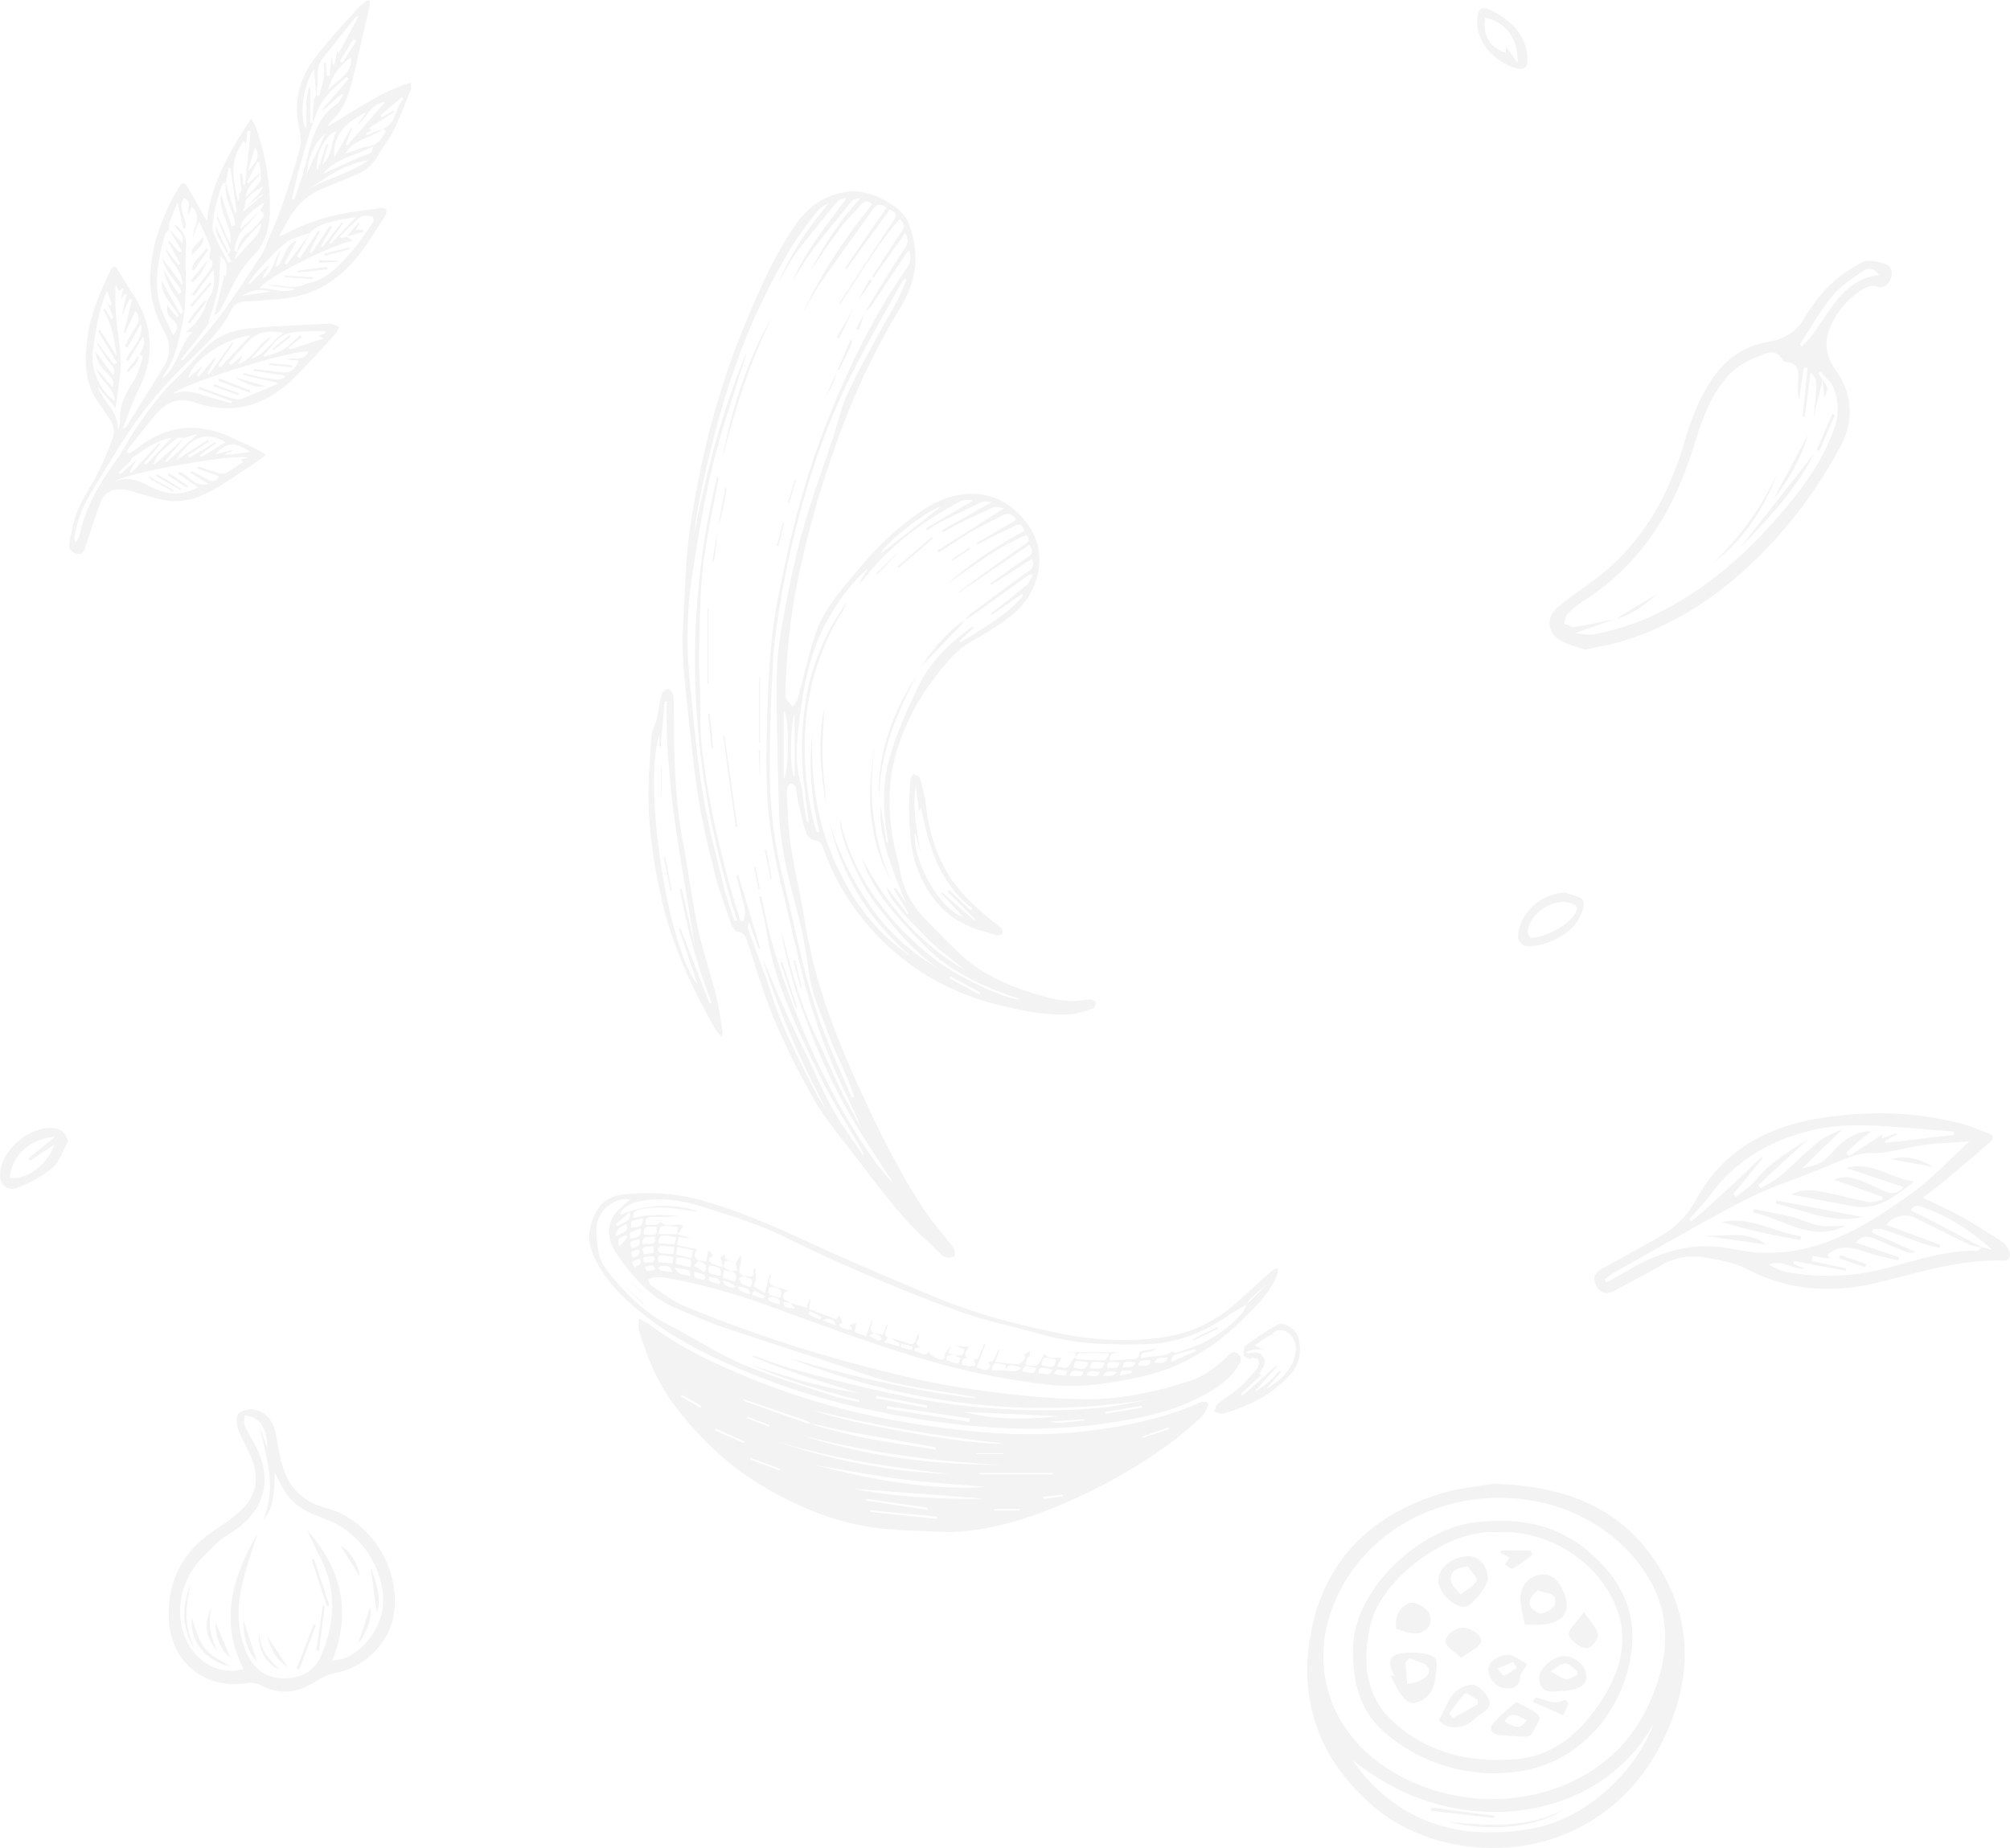 <svg id="Calque_1" data-name="Calque 1" xmlns="http://www.w3.org/2000/svg" viewBox="0 0 973.91 895.63"><defs><style>.cls-1{opacity:0.05;}</style></defs><g class="cls-1"><path d="M948.61,643.27c6.42,3.11,12.32,5.65,17.9,8.76,7,3.88,13.73,8.1,20.39,12.46a10.32,10.32,0,0,1,3.73,4.94c.85,2.39-.38,4.47-3.19,4.37-21-.71-40.6,5.77-60.6,10.61-21.79,5.28-43.05,4.15-63.5-6.56-6-3.15-13.23-4.35-20.05-5.53a31.2,31.2,0,0,0-21.65,3.83c-7.3,4.29-14.88,8.1-22.31,12.17-4,2.15-7,1.39-9-2.51-1.86-3.68-.55-6.26,3-8.17,8.32-4.52,16.53-9.26,24.86-13.75,8.54-4.6,15.71-10.59,20.36-19.24,14.52-27,39-37.67,67.82-41,20.81-2.39,41.5-1.55,61.83,4,3.67,1,7.18,2.57,10.78,3.83,4.25,1.5,4.68,2.72,1.43,5.58-6.74,5.94-13.62,11.72-20.52,17.47C956.33,637.46,952.63,640.16,948.61,643.27Zm28.85,24.14c-2.25-.51-4.68-.63-6.71-1.6-8.83-4.21-17.49-8.76-26.31-13-4.63-2.22-10.66-.2-13.46,3.65l26.17,9.72-.45,1.36c-2.38-.58-4.82-1-7.13-1.76-6.6-2.25-13.11-4.75-19.73-6.92-1.68-.56-3.65-.26-5.48-.35l-.21,1.69,21,9.4a6.9,6.9,0,0,1-4.34,0q-7.64-3-15.14-6.3c-3.51-1.53-6.68-1.79-9.5,1.74l20.93,7.1c-.13.52-.27,1-.4,1.56-4.66-1.17-9.41-2.07-14-3.56-6.94-2.26-13.76-5-20.31.88.36.55.85,1.29,1.19,1.79l-8.29-1.29c-.15.81-.29,1.62-.44,2.43l16.71,3.65c-.09.35-.17.7-.26,1.06L886.28,674l-.24,1.27,5.26,2.37c-6,.48-10.92-4.76-17.17-1.94,2.88,1.6,5.82,3.18,9,3.7a110.39,110.39,0,0,0,43.93-1c15.78-3.69,31.13-9.77,47.74-9.36.83,0,1.69-1.19,2.53-1.82l4.85,1.25c-10.7-9.52-21.36-16.31-33.6-20.61-2.78-1-4.7-.94-5.67,1.62,3.74,1.83,7.29,3.47,10.75,5.28C961.58,659,969.51,663.21,977.46,667.41ZM971.23,616c-7.58.56-14.87.76-22.06,1.7-8.2,1.08-16.33,4-24.45,3.86-6.6-.1-11.87,2.14-17.49,4.36-2.61,1-5.16,2.23-7.77,3.29-12.28,5-25.05,9-36.76,15.1C840.92,655.56,819.76,668,798.36,680a39.82,39.82,0,0,0-3.92,2.84l1,1.46c3.82-2.13,7.66-4.22,11.45-6.42,14.3-8.28,29.39-13,46.13-10.34,4.1.64,8.16,1.56,12.28,2,30.66,3.27,54.87-11.77,78.09-28.51C953.22,634,961.54,624.81,971.23,616Zm-61.32-6.14-19.86,19.29c9.12-2.08,10.06-2.63,15-8.2,5.84-6.58,12.75-10.29,18.53-9.76-2.23,1.75-4.36,3.29-6.35,5s-3.81,3.58-5.71,5.38l1.32,1.6c5.53-3.59,11.06-7.18,16.48-10.68-.16.44-.36,1-.76,2.16l7.31-2.64.19.6-5.76,3.18.37.87,33-3.78c0-.55-.06-1.1-.1-1.64-7.75-.63-15.5-1.29-23.25-1.87-15-1.11-29.94-2.4-45,1.14-20.19,4.75-37,14.33-49.44,31.15-3.15,4.26-6.93,8.06-10.42,12.08l1,1c3-2.53,6-5,8.87-7.59,4.5-4.07,8.94-8.21,13.37-12.36,3.94-3.69,7.84-7.44,11.76-11.17l.52.62L856.84,641.5l1.35,1.4c3.19-2.67,6.92-4.9,9.46-8.09,7-8.76,16.49-14,25.48-20l-24.22,22.39,1.24,1.53c3.18-2,6.65-3.64,9.48-6,6.29-5.37,12-11.39,18.46-16.59C901.29,613.5,905.48,612.11,909.91,609.82Z" transform="translate(-16.98 -62.83)"/><path d="M939.4,638.13l-27.91-9.24c13-3.61,22.14,5.54,33.15,6.54-9,6.5-17.35,14.42-29.88,12l-30-5.68c6.47-3.26,12.29-2,18-.77,6.48,1.35,12.86,3.2,19.36,4.38,2.17.4,4.59-.63,6.89-1,0-.49.07-1,.11-1.47l-23.43-8.3c4.08-1.8,7.61-1.73,13.73.73,3.7,1.49,7.25,3.31,10.91,4.9S937,641,939.4,638.13Z" transform="translate(-16.98 -62.83)"/><path d="M911.07,656.9c-16.57,8.31-29.88-3.49-44.68-6.41.11-.56.21-1.13.32-1.7,6.27,1.26,12.6,2.32,18.81,3.86,4.32,1.07,8.38,3.34,12.73,4.09C902.41,657.46,906.79,656.9,911.07,656.9Z" transform="translate(-16.98 -62.83)"/><path d="M919.49,652.67c-15.61,3.42-28.54-3.54-42.08-6.45l.28-1.63Z" transform="translate(-16.98 -62.83)"/><path d="M851.29,655.14c12.79-3.18,25.12,4.67,38.39,6.9-.11.6-.23,1.21-.34,1.81-7.19-1.42-14.41-2.67-21.56-4.29C861.84,658.21,856,656.42,851.29,655.14Z" transform="translate(-16.98 -62.83)"/><path d="M872.82,666l-32-4.54C851.51,662.84,863,658.42,872.82,666Z" transform="translate(-16.98 -62.83)"/><path d="M954,628.41l-20.84-3.79C940.49,622.59,946.8,624.32,954,628.41Z" transform="translate(-16.98 -62.83)"/><path d="M920.7,677,908,672.6c.17-.5.34-1,.5-1.51l12.7,4.31C921.05,675.91,920.88,676.43,920.7,677Z" transform="translate(-16.98 -62.83)"/><path d="M740.71,781.91c34.82,1,61.21,11.71,78.55,37.85,18.38,27.71,17.81,57.68,3.34,86.86-30.72,61.93-103.37,62.59-139.49,32.2-27.37-23-38-53.36-30.28-88.05,7.55-34,30.71-55,63.9-64.54C725.72,783.64,735.24,782.86,740.71,781.91Zm-2.62,152.87c34.48.31,63.47-16.35,76.78-43.89,10.79-22.34,13.52-45.68-1.69-67.38-34.71-49.5-115.08-45.36-145.26,7.16-18.7,32.54-9.9,69.1,21.57,89.45C705.34,930.37,723,934.28,738.09,934.78ZM672,915.42c21,30.55,51.92,39.83,87,33.68,27.47-4.8,51.23-28.84,59.25-51.09C791.84,946.78,720.66,956.06,672,915.42Z" transform="translate(-16.98 -62.83)"/><path d="M672.64,863.94c-1.45-29.27,31.17-59.74,58.53-63.25,24.94-3.21,45.86,2.24,63,21.31,12.12,13.49,16.12,28.62,12.48,46.2C801,895.73,780,917.64,752.77,921.34a81,81,0,0,1-64.54-18.59C676.6,893,672.46,879.05,672.64,863.94ZM742,805.46c-23.29-1.88-55.37,22.4-60.72,43.89-4.38,17.58-3,34.87,10,47.16,16.6,15.79,38.45,21,61.25,18.76,18-1.73,30.57-13.48,39.89-27.5,8.19-12.32,13.47-26.86,9-42.08C794.18,821.08,767.76,803.69,742,805.46Z" transform="translate(-16.98 -62.83)"/><path d="M775.07,939.62c-13,8.82-35.93,11.24-56.37,6.16C737.87,947.42,757.07,949.28,775.07,939.62Z" transform="translate(-16.98 -62.83)"/><path d="M740.86,943.91l-30.51-3.51.18-1.58,30.68,4.06Z" transform="translate(-16.98 -62.83)"/><path d="M692.72,875.09c-5.47-9.8.47-11.26,7.06-11.31,4.24,0,9.54.05,12.36,2.45,1.88,1.59.61,7.4,0,11.21a13.42,13.42,0,0,1-3.29,7.19c-1.9,1.89-4.93,3.56-7.49,3.59-1.91,0-4.28-2.41-5.67-4.31-2-2.77-3.35-6-5-9.1Zm7.24-8.61-2,2,.79,10.47c7.33-.84,12.16-4.6,10.26-7.92C707.62,868.56,703.09,867.92,700,866.48Z" transform="translate(-16.98 -62.83)"/><path d="M755.84,850.23c-.82-4.57-2.31-8.89-2.17-13.16.18-5.53,3.5-9.91,9.11-11s9,2.13,11.36,7.21c4.58,9.77,1.2,15.94-9.82,16.91C761.89,850.41,759.42,850.23,755.84,850.23Zm6.51-16.75c-5.68,4.12-5.61,8.51.27,11.15,1.72.77,7.08-2,7.62-4C772.12,833.6,764.92,835.53,762.35,833.48Z" transform="translate(-16.98 -62.83)"/><path d="M728.82,817c4.75,0,8.87,4.66,9.09,10.32.17,4.3-7.85,14.22-11.53,14.27-5.39.09-12.6-7.38-12.49-12.92C714,822.42,720.89,817.05,728.82,817Zm-.61,4.9c-5.55,1-8.94,2.48-8.22,7,.39,2.42,3,4.47,4.69,6.69,2.72-2.15,6.17-3.88,7.79-6.67C733.12,827.76,729.75,824.31,728.21,821.91Z" transform="translate(-16.98 -62.83)"/><path d="M714.21,896.62c2.28-4.35,4-9.16,7-12.84a13.39,13.39,0,0,1,9.12-4.54c2.42,0,5.53,3,7.14,5.44,4.17,6.33-2.76,8-5.65,10.86C726.14,901.17,718.43,901.3,714.21,896.62Zm4.95-3.34,2,2.14L733,888.7l-.06-2.17c-2.08-1.07-5.47-3.51-6-3C723.93,886.38,721.66,890,719.16,893.28Z" transform="translate(-16.98 -62.83)"/><path d="M771.33,882.48c-4.44.71-8.22-.52-8.57-6.24-.28-4.56,6.63-10.66,11.8-10.78,5.65-.14,11.24,4.93,11.13,10.08C785.58,880,781.09,882.27,771.33,882.48Zm9.77-7.72.3-1.9c-2-1.38-4.08-3.94-6-3.85-2.4.1-4.71,2.41-7.06,3.77,2.38,1.31,4.64,3.16,7.18,3.74C777.14,876.89,779.21,875.41,781.1,874.76Z" transform="translate(-16.98 -62.83)"/><path d="M751.66,887.65c4.73,2.74,9,4.06,11.1,6.94,1,1.32-2.06,5.8-3.64,8.65-.44.81-2.16,1.31-3.28,1.28-4-.1-8.07-.51-12.11-.76-3.5-.22-5.56-2.74-3.67-5.22C743.12,894.51,747.47,891.46,751.66,887.65ZM746,896.93c5.25,3.87,8.24,3.73,10.75-.45C753.2,895.36,749.76,891.09,746,896.93Z" transform="translate(-16.98 -62.83)"/><path d="M693.52,852.21c-.84-6.17,1.55-10.91,6.75-12.57,2.3-.74,6.54,1.85,8.63,4.1,1.37,1.47,1.61,6.06.35,7.52C704.62,856.63,699,854,693.52,852.21Z" transform="translate(-16.98 -62.83)"/><path d="M725,866.22c-3.26-2.91-6.48-4.5-7.43-7-1.2-3.12,4-7.48,8-7.55,4.48-.09,10.42,4.49,8.84,7.26S728.82,863.45,725,866.22Z" transform="translate(-16.98 -62.83)"/><path d="M756.89,869.41c-1.3,2.24-3,3.93-3.22,5.77-.58,5.86-4.41,6.57-8.74,5.57-4.5-1-7.8-6.93-6.54-10.44,1.41-3.9,8-6.67,12-4.84A64.48,64.48,0,0,1,756.89,869.41Zm-5,1.75-1.7-2.91-7.66,3.26c1.12,1.17,2.63,3.52,3.3,3.3C748,874.09,749.84,872.45,751.84,871.16Z" transform="translate(-16.98 -62.83)"/><path d="M784.47,844.09c3.16,4.7,6.1,7.46,6.78,10.7.4,1.9-2.34,5.78-4.49,6.59-3.33,1.24-10.62-4.65-9.59-7.29C778.35,851,781.07,848.58,784.47,844.09Z" transform="translate(-16.98 -62.83)"/><path d="M748.48,817.57,744,815.41l.51-1.16h13.91l1.09,2a110.72,110.72,0,0,1-9.46,6.75c-.7.4-2.58-1.22-3.91-1.91C746.94,819.91,747.72,818.72,748.48,817.57Z" transform="translate(-16.98 -62.83)"/><path d="M774.38,894.05l-14.88-6.54c1-1.15,1.5-2.06,1.78-2,4.59,1,9,4,14,1,.1-.06,1.73,1.59,1.57,2.08A47.19,47.19,0,0,1,774.38,894.05Z" transform="translate(-16.98 -62.83)"/><path d="M347.61,372.52c1.2-18.11,1.17-37.13,4-55.74,5.26-35,14.35-69,28.38-101.75,6.42-15,13-29.66,22.31-43.11,6.54-9.45,15-15,26.36-16.34,9.32-1.14,25,6.86,28.3,14.83,5.9,14.43,4.39,28.27-3.7,41.45a348,348,0,0,0-30.53,64.53,476.62,476.62,0,0,0-20.19,72.66,315.48,315.48,0,0,0-5,50.39,3.41,3.41,0,0,0,.26,1.94c1,1.42,2.24,2.71,3.38,4.05.81-1.39,1.95-2.69,2.37-4.19,2.92-10.5,5.15-21.23,8.65-31.53,4.17-12.25,13-21.66,21.13-31.43a144.56,144.56,0,0,1,30.63-28.13c6.71-4.49,14-7.61,22.49-8,10.52-.46,18.93,4,25.55,11.15,8.54,9.23,10.87,20.39,6.35,32.59-3.21,8.62-9.59,14.44-16.89,19.41-4.27,2.92-8.77,5.52-13.29,8.05-7.83,4.4-13.17,11.18-18.5,18.17a108.29,108.29,0,0,0-19.42,39.93c-3.14,12.71-2.78,25.87-.44,38.82.89,4.88,2.42,9.65,3.26,14.54a44.12,44.12,0,0,0,12.24,23.41c5.51,5.74,11.06,11.44,16.84,16.9,9.92,9.37,22,14.9,34.89,18.9,7.21,2.23,14.38,4.43,22.05,3.81,2.09-.17,4.18-.59,6.26-.57.9,0,2.49.79,2.55,1.34.1,1-.53,2.67-1.25,2.92-3.39,1.18-6.88,2.5-10.42,2.79-10.23.85-20.25-1-30.19-3.19-19.14-4.14-36.73-11.7-52.1-24a118.9,118.9,0,0,1-38.2-53.47c-.7-1.95-1.55-3.34-4.1-3.56a5.38,5.38,0,0,1-3.84-3c-1.65-5-2.85-10.14-4-15.27-.58-2.46-.65-5.05-1.28-7.49a3.56,3.56,0,0,0-2.25-1.87c-.35-.11-1.38,1.13-1.67,1.91a8.26,8.26,0,0,0-.37,3.25c.54,8.26.61,16.61,1.85,24.77,1.93,12.64,5,25.11,7,37.73,5.11,31.52,17.05,60.6,30.55,89.26,7.74,16.42,16,32.5,25.75,47.77,3.79,5.93,8.49,11.27,12.79,16.87a22.57,22.57,0,0,1,2.95,4c.49,1.1.69,3.33.14,3.68a5.51,5.51,0,0,1-4.14.39,9.52,9.52,0,0,1-3.4-2.57c-6-5.87-12.36-11.42-17.79-17.77-8-9.36-15.46-19.2-22.92-29-6.93-9.12-14.52-17.93-20.09-27.85-9.5-16.91-18.12-34.37-24.38-52.83-2.45-7.2-4.61-14.51-7.06-21.71-.88-2.59-1.31-5.51-5.2-6-1.25-.16-2.62-2.62-3.2-4.29-2.79-8-5.79-16-7.84-24.19-3.15-12.63-6.26-25.33-8.17-38.18-2.71-18.22-4.41-36.59-6.32-54.92C348,386.32,348,379.79,347.61,372.52Zm136.58-9.4.06.09a52.1,52.1,0,0,1,3.89-3.55c9.1-6.79,18.18-13.62,27.43-20.21,2.17-1.54,2.34-3,1.48-5.81L497.52,346.2l-.6-.68,2-1.4c5.4-3.82,10.69-7.8,16.25-11.39,2.45-1.58,2.46-3,.5-5.83l-35,23.77a22.29,22.29,0,0,1,2.33-2.18c10.18-7.35,20.33-14.73,30.62-21.94,2.2-1.54,2.59-2.64.52-4.41-13.94,6-25.87,15.06-38,23.68,11.21-10.22,23.83-18.38,37-25.61-.71-3-1.92-3.9-4.56-2.48-3.1,1.67-6.37,3-9.53,4.58-2.9,1.45-5.74,3-8.61,4.54l-.41-.74,19.38-11.34c-1.8-2.86-4-3.62-7-2-4.85,2.62-9.91,4.87-14.65,7.66-5.42,3.18-10.6,6.78-15.88,10.2l-.62-1,32.32-20.49c-2.19-.24-3.91-1-5.09-.48-6,2.57-11.8,5.42-17.63,8.28-2.36,1.17-4.6,2.6-6.89,3.91l-.58-1,24.08-13.67c-1.83-.11-3.34-.67-4.37-.19-7.1,3.27-14.14,6.7-21.12,10.22a59.25,59.25,0,0,0-5.77,3.75l-.65-1.08,23-13.5c-2.26-.31-4.66-.53-6.42.43-17.71,9.57-33.83,21.17-46.27,37.3a23.41,23.41,0,0,1-2.86,2.67l4.43-7.27c-8.05,6.75-13.88,15.18-19,24-8.87,15.25-12,32.36-14.15,49.49-1.36,10.93-2.35,22.2,1.41,33.08a14.12,14.12,0,0,1,.13,2.62c.63,4.47,1.31,8.94,2,13.4l1-.16c-.74-5.75-1.53-11.5-2.19-17.26a148.73,148.73,0,0,1,.66-40.92,111.68,111.68,0,0,1,15.56-41.52c1.44-2.32,3.05-4.53,4.58-6.79a27.1,27.1,0,0,1-1.62,3.6,119.27,119.27,0,0,0-18.56,57.31,151.18,151.18,0,0,0,4.53,47.93,26.54,26.54,0,0,0,1.16,2.95l1-.28c-3.79-15.82-5.37-31.76-3.37-48-.68,20.84,1.77,41.22,10,60.45s20,36.11,37.83,47.92a121.86,121.86,0,0,1-25.37-29.63,112.23,112.23,0,0,1-14.29-36.32c4,14.95,11.07,28.54,19.65,41.16a99.21,99.21,0,0,0,33.38,30.68c-12.45-8.23-21.45-19.81-30.52-31.31-7.81-9.91-17.82-33-17.25-40.52a106.33,106.33,0,0,0,18.36,39.18,136.41,136.41,0,0,0,30.13,30c10.81,7.76,32.3,17.79,39,17.65-17.29-6-33.63-12.87-46.38-25.92-12.45-12.74-24.89-25.55-30.8-43,12.08,22.61,27.84,41.78,50.36,54.71-4.73-4-9.86-7.56-14.49-11.7s-8.94-8.84-13.26-13.41c-6.65-7-10-12-10.36-15.23L456.74,506l.51-.39q-3.58-5.94-7.19-11.88l.95-.61,5.08,7.59c-9.7-22.49-13.52-37.17-12.27-46.85l2.66,17.08.87-.08c-2.41-13.16-3.15-26.62.26-39.34,3.37-12.55,8.83-24.68,14.53-36.43,5.83-12,15.38-21.11,26.22-28.71l.59.57-7.05,6.5.57.68c10.65-6.85,22-12.73,30.35-22.71l-.59-.84-14.68,10.35-.49-.71c5.79-4.58,11.65-9.07,17.31-13.81,1.35-1.13,2-3.09,3-4.66l-.9-.63a29.5,29.5,0,0,0-2.84,1.64c-8.69,6.23-17.34,12.52-26,18.73A23.31,23.31,0,0,1,484.19,363.12Zm-48-149.42h0c6.39-10.27,12.65-20.63,19.27-30.74,1.7-2.59,1.57-4.52.1-7.22l-15.46,21.92a1.61,1.61,0,0,1,.06-1.78c4.54-6.92,9-13.86,13.65-20.71,1.61-2.36,1.41-4.2-.92-6.25-11.3,13-19.65,27.81-29.19,41.84a4.2,4.2,0,0,1,.74-2.22c8.46-12.92,16.86-25.87,25.43-38.7,1.7-2.54,1.67-4-1.79-5.45l-20.89,28.83-.73-.48,20-29.28c-2.4-1.86-4.53-2-6.45.67-8.36,11.76-16.87,23.42-25.07,35.3-3.31,4.81-6,10.08-8.91,15.14,8.65-19.22,20.47-36.45,33.55-52.76-2.25-1.95-3.76-1.62-5.28.11-3.32,3.79-7,7.27-10,11.29-5.2,6.91-10,14.13-14.94,21.22,6.89-12.55,14.34-24.71,24.36-35.33-1.49,0-3.05.06-3.73.89-6.63,8.08-13.28,16.16-19.57,24.51-3.52,4.67-6.38,9.84-9.54,14.79,6.43-15,16.71-27.42,26.35-40.49-1.68.22-3.51.48-4.38,1.54q-10.32,12.47-20.29,25.23a62,62,0,0,0-4.46,7.35c-1.42,2.44-2.77,4.91-4.14,7.37,6-14.29,14.49-27,24.5-38.83a14.17,14.17,0,0,0-5.35,3.69,182,182,0,0,0-11.72,16,302,302,0,0,0-25.21,51.25c-9.34,24.46-15.68,49.64-20.79,75.2-1,4.78-1.47,9.66-2.18,14.49,6-30.16,13.47-59.86,25.35-88.3a19.32,19.32,0,0,1-.93,3.76c-3.68,11.67-7.49,23.31-11,35-6.69,22.24-10.58,45.09-14.07,68a200,200,0,0,0-1.64,49.26c1.83,19,3.48,38.07,6.5,56.9,2.57,16,6.88,31.69,10.66,47.46,1.22,5.09,3.2,10,4.84,15l1.19-.22c-22.7-71.13-27.29-143-9.49-215.7a4.36,4.36,0,0,1,.23,2.75c-2.47,13.89-5.7,27.7-7.25,41.7-1.53,13.76-1.53,27.71-1.88,41.58-.18,6.83.39,13.68.55,20.52s-.17,13.72.42,20.52c2.13,24.48,7.56,48.35,14,72,1.53,5.67,3.37,11.26,5.07,16.88l1.5,0c.26-1.63,1-3.35.69-4.88-.76-4.11-1.94-8.14-3-12.21-.43-1.71-.87-3.41-1.3-5.12l1-.26,10.73,35.73-.78.27L380,509.85a3.87,3.87,0,0,0-.48,3.28c3.9,11,8.1,21.89,11.75,33,5.49,16.66,13.67,32,21.69,47.51.61,1.18,1.31,2.3,2,3.42s1.33,2,2,2.94c-12.19-23.41-22.87-47.34-30.47-72.58,3.76,8.21,7.07,16.62,10.77,24.84s7.73,16.12,11.6,24.17,7.37,16.53,11.83,24.36,9.77,14.84,14.71,22.23a5.36,5.36,0,0,0-.94-2.86c-7.06-12.47-14.86-24.58-21-37.49-10.38-21.84-21.25-43.61-25-68-.89-5.79-2.38-11.49-3.59-17.24l1.07-.28c4.59,25.45,13.28,49.45,23.68,73.05,13.63,31,32.35,59,40.19,65.93-12.85-19.34-25.09-37.89-34.05-58.65s-16.55-41.69-20.43-64c2,6.6,3.51,13.33,5.42,20s4,13.32,6.49,19.79,5.71,12.91,8.64,19.33,5.67,12.68,8.76,18.9,6.38,12,9.59,18c-3.2-8.15-7.17-15.88-10.8-23.77a293.92,293.92,0,0,1-18.73-55.06c-2.83-11.78-5.48-23.6-8.35-35.37-4.11-16.87-7.26-33.91-7.81-51.26-.43-13.56-.13-27.16.39-40.72.65-17.2,1.78-34.33,5.13-51.34,5.24-26.66,11.63-53,21.21-78.39,10.65-28.25,23.51-55.46,40.77-80.39a9.38,9.38,0,0,0,1.41-9.13,19.68,19.68,0,0,0-1.52,1.75c-5.66,8.56-11.26,17.15-17,25.67C438.37,212.41,437.14,213,436.19,213.7Zm20.09-15.47-.88-.44a25.16,25.16,0,0,0-1.9,2.61c-7.82,14.17-16.06,28.14-23.27,42.62a308.89,308.89,0,0,0-15.88,37,444.07,444.07,0,0,0-18.6,71c-1.72,10.21-3.48,20.48-4.1,30.79q-1.61,26.43-1.69,53a237.07,237.07,0,0,0,2.23,32.61c1.41,10.24,4.08,20.31,6.43,30.4,5.09,21.79,9.47,43.78,17.46,64.76,4.14,10.88,9.07,21.47,13.64,32.2l1.17-.46c-.82-2.23-1.55-4.5-2.47-6.68-3.52-8.33-7.47-16.49-10.55-25-3.41-9.39-7.69-18.41-8.95-28.69a269.68,269.68,0,0,0-7.55-36.57c-3.67-13.7-6.5-27.48-6.92-41.65-.62-20.5-1.2-41-1.17-61.53a160.83,160.83,0,0,1,2.55-28c2.76-15.39,5.81-30.8,9.94-45.87C410,305,415.66,290,420.64,274.8c2.24-6.8,3.72-13.93,6.65-20.41,4.44-9.82,9.8-19.23,14.89-28.75,3-5.63,6.38-11.08,9.35-16.73C453.34,205.47,454.71,201.8,456.28,198.23Zm-59.58,209v33.14C399.17,437.9,399.66,410.18,396.7,407.25Zm76-98.73c-6.93,1.79-26.94,17.59-29.06,22.73ZM402,408.94c-2.29,4.77-2.37,28.17,0,30.72Zm89.52,135.88.44-1-14.4-7.8c-.17.31-.33.62-.49.93Z" transform="translate(-16.98 -62.83)"/><path d="M477.56,805.34c-12.11-.64-24.31-.53-36.3-2.1-19.27-2.51-37.12-9.85-53.79-19.63S357,761,345.13,745.72c-8.92-11.42-14.41-24.19-18.44-37.81-.54-1.82-.09-3.94-.1-5.93a31,31,0,0,1,5,2.62c11.64,8.95,24.6,15.63,37.93,21.53a355.86,355.86,0,0,0,87.28,26.17c30.14,4.89,60.37,7.81,91,3.54,17.18-2.4,33.86-6,49.75-12.93a8.81,8.81,0,0,1,2.19-.73c2-.27,3.26.44,2.31,2.56a14.92,14.92,0,0,1-3.31,5.22c-5.46,4.78-10.93,9.62-16.83,13.84a260.26,260.26,0,0,1-44.17,25.32C518.63,797.77,499,804.55,477.56,805.34Zm-67.34-52.62a31.85,31.85,0,0,0-3.48-1.69c-9.05-3.14-18.12-6.23-27.18-9.34-.87-.29-1.73-.6-2.6-.9a1.89,1.89,0,0,0,1.17,1.28q14.94,5.29,29.91,10.52a7,7,0,0,0,2.25,0,14.2,14.2,0,0,0,2.86,1.44c7.79,2,15.53,4.23,23.41,5.75,11.18,2.14,22.46,3.74,33.7,5.57l.17-.93a9.17,9.17,0,0,0-1.16-.36c-13.35-2.39-26.72-4.68-40-7.18C422.86,755.73,416.56,754.13,410.22,752.72Zm92.64,19.95a459.94,459.94,0,0,1-97.45-14.25C437.1,768.76,469.67,772.88,502.86,772.67Zm-90.22.36c27,6.94,54.24,12.1,82.32,10.45-13.78-1.27-27.62-2.06-41.34-3.79S426.3,775.29,412.64,773Zm-1.59-26.8c17.33,6.76,81.28,17.83,91.59,16A658,658,0,0,1,411.05,746.23Zm66,30.87c-28.68-3.12-57.13-7.43-84.77-16C419.81,770.4,448,776.27,477.07,777.1Zm17.43,12.07-64.22-4.87C450.22,788.16,472.28,789.58,494.5,789.17Zm-2.88-12.5v.72H527v-.72Zm-52.9,18.12-.07.73,32.25,3.42.11-1.12Zm-1.85-5.55-.13.83,29.55,4.46.15-1ZM490,767.08l0,.48h13.29l0-.48Zm21.12,27.81a6.18,6.18,0,0,0-.18-.78c-4.06,0-8.11,0-12.16,0l0,.79ZM363.82,755.18l-.38.88,13.87,6.1.35-.8Zm16.92,14.18-.39.74,14.34,5.38.3-.8ZM570.63,758.9l.26.74,12.51-4.21c-.09-.27-.18-.54-.28-.81ZM356.36,745.08l.53-.86-9.52-5.38-.43.77Zm166.06,43.17c.05.36.09.71.14,1.07l9.46-1.39-.11-.77ZM379.09,749.42l-.25.66,10.76,4.2.29-.77Z" transform="translate(-16.98 -62.83)"/><path d="M538.5,740.82c16.55.92,36.46-2.45,55.89-9.07,6.34-2.16,11.4-6.15,16.25-10.56,1.76-1.61,3.59-4.57,6.33-2.16,2.47,2.15.65,4.78-.76,6.84-4.73,6.87-11.69,11-18.92,14.63-14.2,7.06-29.55,10-45.13,12.23-37.95,5.36-75.31,1.46-112.51-6.37a339.26,339.26,0,0,1-60-18.3c-16.32-6.76-32.32-14.38-46.59-24.95-11.31-8.38-21.82-17.76-28.09-30.76-3.82-7.93-3.09-15.9,1.58-23.37,2.7-4.31,6.9-6.51,11.81-7.14a99.19,99.19,0,0,1,41,3.4c16.55,4.86,32.3,11.68,48,18.92,20.63,9.54,41.56,18.45,62.54,27.19,20.65,8.61,42.26,14.14,64.17,18.36a145.38,145.38,0,0,0,42.91,1.7c14.44-1.54,27.57-6.91,38.56-16.76,5.92-5.3,11.74-10.71,17.67-16a10.37,10.37,0,0,1,3-1.25,10.81,10.81,0,0,1-.27,3c-3.23,8.25-9.34,14.38-15.4,20.51-13.78,13.92-29.79,24.23-49,28.72-15.43,3.59-31.11,6.06-47,4.23a354.55,354.55,0,0,1-56.45-11.26c-27.63-7.85-54.38-18.18-81.35-27.88a300.56,300.56,0,0,0-46.9-12.6,25,25,0,0,0-5.93-.28,9.52,9.52,0,0,0-2.9,1.19c.47.91.69,2.19,1.43,2.68,5.11,3.4,10,7.45,15.58,9.79,37.13,15.58,75.52,27.19,114.78,36.1C480.71,735.76,518.18,740.61,538.5,740.82Zm-34.59-13.91a23.88,23.88,0,0,0,4.8.51c1.07-.08,2.08-.95,3.11-1.47-3.3-1.55-6.22-2.76-7.91,1,.14-.84.27-1.67.4-2.48-5.83-1.67-6.23-1.53-6.7,2.46Zm-132.57-48,2.86-.34c-.26-1.26-.52-2.52-.79-3.78,1-1.4,1.92-2.81,2.68-3.94-.11,1.67.13,3.93-.51,5.91-.8,2.44-.27,3.7,2.07,4.41l-2.73,1.13c.58,1,.95,2.27,1.8,2.85a15.41,15.41,0,0,0,3.89,1.34c1.26-2.34,1.45-3.9-1.39-4.41a5.93,5.93,0,0,1-1.67-1c1.35.15,2.88.72,4,.26.59-.24.44-2.26.63-3.48l.81-.21.25,5.39c-.4,1.27-1.22,2.87-.92,3.12a43,43,0,0,0,5.27,3.32c.87-3.41,1.57-6.14,2.37-9.29.34.79.65,1.18.56,1.36-2.09,3.86.85,4.42,3.41,5.21,1.51.47,3,.89,5,1.47-1.21.73-1.82.89-2,1.27-2,3.52,1.82,3.33,3.13,4.77l-3.45-.55c-.2,2.31,1.07,3.12,5.58,3.19l-2.26-2.75,7.88,2.47c.52-1.53,1-2.89,1.46-4.26l.53.14c-.28,1.52-.57,3-.89,4.72l13.35,5,1.29-2,1.71,3.52-1.76,1c.35.47.6,1.15,1.07,1.39a13.18,13.18,0,0,0,3.07,1,11.5,11.5,0,0,0,2.35.05L428.7,705l3.2-1.18c-.23,1.26-.5,2.82-.82,4.59l5.48,2c1-2.8,2-5.35,3.12-8.5.56,2.8-2.71,5.46.94,7.11l-2.45,1a47.73,47.73,0,0,0,4.16,2.5c.44.21,1.21-.27,1.83-.43-.27-.59-.38-1.39-.83-1.72a16.91,16.91,0,0,0-2.82-1.42l4.15.74,2.26-5.42c.47,2.66-2.65,4.81.23,6.84l-1.67,2.2,7,2,.47-1.32-2.16-1.32-2.45-1.5c2.71.83,5.49,1.47,8.11,2.53,3,1.24,4.18,0,4.66-2.82a6.22,6.22,0,0,1,1-1.77,4.23,4.23,0,0,1-.33,3.19c-1,1.77-.57,2.87,1.35,3.45l-3.13.55.12,1.37c2.4-.36,4.53,3.71,7.12-.12.13,2.21,5.15,5,6.95,3.86.33-.22.74-.74.69-1-.45-2.69,2.07-3.77,3-5.69-.44,1.18-.87,2.36-1.37,3.7l2.38,1.1c-1.77-.06-3.67-.29-3.26,2.48,6,2.26,6,2.26,6.71-1.12l-3.58-1.44c2.33.09,5.3,1.51,5.56-2.75l-4.52-1.7,6.42.56a4.1,4.1,0,0,1-.68,1.59c-1.54,2-1.1,3.3,1.14,4.18-2.46-.9-3.7-.12-3.65,2.71a22.23,22.23,0,0,0,3.84,1,9.33,9.33,0,0,0,2.75-.63l-.9-3.16c2.11,1.17,2.38-.62,2.92-1.86.76-1.73,1.43-3.51,2.14-5.27l.7.28-4.37,11.36c2.5,0,4.82,2.61,6.58-.56.33-.58-.72-1.92-1-2.51,3.82,1.07,3-4.07,5.87-6.18-1,2.53-1.7,4.37-2.48,6.37,4.09.45,7.7,1.07,11.31,1.1,1.05,0,2.23-1.57,3.1-2.64.29-.36-.21-1.37-.33-2l3-1.82c-.78,2.05.35,2.77,1.61,2.54-2.63-.82-3.46,1.27-3.89,4.26,1.94.1,4.33.95,5.49.1,1.7-1.23,2.52-3.68,3.66-5.52,2.21,3.1,5.47,1.65,8.19,2-.7,1.46-1.32,2.77-2,4.2,5.2,1.09,5.17,1.07,7.27-3,.33-.64,1.09-1,1.65-1.58.19.36.36,1,.58,1,4.5.26,9,.56,13.5.53.69,0,1.37-1.56,2-2.4l-.41-1c-4.59,0-9.19-.09-13.78.08-.68,0-1.33,1.23-2,1.88.92-3.88-2.85-1.39-3.5-2.42H558.5c-3.71,1-3.71,1-3.82,4,3.09-.16,6.16-.27,9.22-.5,2.18-.17,4.94.48,5.07-3.14,0-.3.53-.77.88-.84,2.53-.49,5.08-.91,7.62-1.35a10.72,10.72,0,0,1-4.63,1.74c-3,.52-3,.5-3,3.17,5-1.92,10.69-.13,14.92-3.49.79.2,1.61.7,2.25.53,12.64-3.41,23.68-9.5,32.21-19.65a17.27,17.27,0,0,0,1.84-3.73l10-9.81c-2.94,2.5-5.84,5-8.65,7.65a9.43,9.43,0,0,0-1.31,2.26c-3.13,1.86-6.38,3.55-9.38,5.62-12,8.26-25.12,13.34-39.81,13.63-16.35.33-32.67.19-48.6-4.3-14.43-4.06-29.26-7-43.26-12.21a852.82,852.82,0,0,1-83.31-35.65c-11.37-5.66-23.75-9.45-35.89-13.39-11.31-3.67-22.89-6.3-35-3.43-4.14,1-7.74,3.21-8.43,6.38,12.26-5.14,25.28-5.84,37-2-.17.09-.36.28-.52.26-.76-.09-1.52-.24-2.28-.36-8.2-1.23-16.38-2.37-24.67-.58-2.41.52-3.43,1.52-3.05,4.08,2.51-.45,4.86-1,7.24-1.25a68.58,68.58,0,0,1,7.59-.15c2.25.05,4.5.28,6.75.43a78.37,78.37,0,0,1-12.23.46c-2.74-.1-3.85,1-3.4,4,2.5-.7,5.49,1.05,7.1-1.81,3.13,4,8.43-.08,11.08,2.4L345.37,661l5.53,1.71-.12.33-5-.71c-.25,1.44-.45,2.56-.69,3.89,2.71.59,5.05,1.16,7.42,1.58,1.22.21,2.58-.09,1.45,2-1,1.76-.19,3.14,1.6,4l-2.38,2.39,5,3.13c2.62-4.46-1.33-4.22-2.76-5.62l3.7.53c.42-2.06.81-4,1.14-5.61l2.27,2.68c-.72.59-1.8,1.07-2,1.79-.15.55.68,1.72,1.35,2.07a44.79,44.79,0,0,0,5.44,1.88l-1.23-4.87,2.05-1.4c-.29,2.75,2.12,3,4,3.79-1.46-.1-3.22-1.94-4.26.47s1.2,2.79,2.71,3.51a6.71,6.71,0,0,1,.8.55l-3.6-.63c-.19,1.28-.34,2.32-.52,3.6l5.64,1.93C374.67,681.27,373.51,679.92,371.34,678.93Zm27.2,41.74c30,9.05,60.51,16.16,91.7,19.94a7.5,7.5,0,0,0-3.05-1.1c-17-3-34.23-4.71-50.73-10.5-22.46-7.88-45.25-14.81-67.78-22.51-9-3-17.72-6.78-26.34-10.7-11.2-5.11-18.77-14.45-25.77-24.08-4.23-5.82-6.47-12.7-2.35-19.5,2-3.29,5.53-5.63,8.06-8.11-6.85-1-14.93,4.34-16.09,12.43-.7,4.9.11,10.24,1.34,15.11.85,3.36,3.23,6.53,5.5,9.31,8.08,9.89,17.16,18.57,28.77,24.45,11.78,6,22.86,13.43,34.95,18.59,14.15,6,29,10.42,43.64,15.3,4.16,1.39,8.57,2,12.86,3l.21-.83c-18.23-4.71-36.32-9.84-53.53-17.64,17.4,6.08,35,11.49,53.26,14.17C415.57,732.66,398,727.32,381,720a6.13,6.13,0,0,1,2.85.42c15.49,6,31.57,9.79,47.64,13.73,20.6,5,41.29,9.24,62.49,10.93,19.75,1.58,39.47,1.86,59.17-.35,7.33-.82,14.57-2.57,21.85-3.9C514.24,750.9,455.57,743.12,398.54,720.67Zm132,28.55L484,747.05C500.08,751.38,515.41,750.61,530.5,749.22Zm-43.94,2.72.24-1.67-40-5.9-.18,1.17Zm-150.39-91h8.9c.12-1.12.23-2.23.33-3.32C336.9,656.3,336.57,656.41,336.17,660.91Zm8.41,1.58c-6.86-1.73-8.92-1-8.42,2.84l7.75.53C344.17,664.58,344.35,663.64,344.58,662.49Zm-.82,4.75a60.46,60.46,0,0,0-6.36-.61c-.68,0-1.37.93-2.06,1.44.6.72,1.09,1.92,1.8,2.06a44.32,44.32,0,0,0,6.05.4ZM466,745.18l.31-1.16-24.82-4.74-.23,1.16ZM344.49,670.8l7.67,1.73.48-3.87-7.29-1.49C345,668.53,344.8,669.47,344.49,670.8Zm-.16,4.45c1.52.38,2.67.69,3.84,1s2.27.47,3.4.71c.75-4.07.46-4.27-6.73-4.78C344.69,673,344.54,674,344.33,675.25Zm177.3,49.07c5.39,1.8,6.62,1.34,6.94-2.6C522.46,720.23,522.32,720.28,521.63,724.32ZM395,691.69c1.53-3.56-.37-5.36-5.34-5.06C389,690.31,389.44,690.73,395,691.69ZM596.5,717.6l-.51-.93c-11.36,2.93-11.36,2.93-11.53,6.17ZM343.23,672.07c-7.32-1.41-7.89-1.2-7.14,2.43l6.72.64C343,674.09,343.08,673.17,343.23,672.07Zm-14.31-11c6.15.76,6.95.26,6-3.74C329.24,657.19,328.9,657.4,328.92,661.07Zm215.36,62c-6.67-1.08-6.67-1.08-7.14,2.5C541.93,727,543.33,726.59,544.28,723.11ZM366,681.17c.8-3.58-.07-4.35-5.34-5C359.66,679.84,359.83,680,366,681.17Zm186.16,42.08c-6.41-.87-6.56-.81-7.08,3C547.54,725.34,551.13,727.86,552.17,723.25Zm-224-57.47c6.58-.17,6.64-.2,6-3.91C332.16,663.13,328.12,660.54,328.18,665.78Zm.67,4.87,4.94-.57v-3.21C328.05,666.94,327.81,667.12,328.85,670.65Zm-.34-17.21c-6,1-6,1-5.72,4.35C327.68,657.57,328.42,657,328.51,653.44Zm-1,4.77a31.4,31.4,0,0,0-5.1,2.06c-.43.25-.07,1.82-.07,3.07C325,662.4,328.13,662.8,327.5,658.21ZM344,677.31c1.71,4,5,2.82,7.3,4.16C351.54,678.33,351.37,678.23,344,677.31ZM570.49,745c-.1-.3-.21-.59-.32-.89l-17.5,3,.14.82Zm-58.24-17.64c5.87,1.37,6.13,1.31,6.77-1.84C516.81,726.46,513.72,722.53,512.25,727.37Zm14.66-.72c-6.2-1.35-6.58-1.52-6.7,1.78C522.37,727.92,525.13,730.47,526.91,726.65ZM326.85,663.41c-5.05,1-5.2,1.16-3.87,4.45C327,666.62,327,666.62,326.85,663.41Zm256,57.05c-2.19.87-5.44-.58-6.48,2.8C578.93,723.22,581.94,724.14,582.84,720.46ZM315.25,656.23l.77.84c6.27-3.12,6.27-3.12,6.25-6.86Zm27.43,23c-.32-2.34-2.2-3.31-5.31-2.92-.51.07-1,.57-1.45.88.43.49.79,1.32,1.3,1.42C339,678.93,340.81,679,342.68,679.21Zm216.77,44c-5.47-.83-6.25-.47-5.85,2.77C555.59,725.2,558.88,727.33,559.45,723.22Zm-24.16,5.58c.13.29.26.59.38.89a35.63,35.63,0,0,0,5.07-.09c.51-.08.86-1.24,1.28-1.9a24,24,0,0,0-4.71-.61C536.61,727.12,536,728.19,535.29,728.8ZM315.16,662c6.08-2.76,6.09-2.77,5.31-6C318,657.32,315.58,658.49,315.16,662Zm259.37,60c-5.42.13-5.42.13-6,2.59C573.18,725,574.31,724.46,574.53,721.94Zm-32.1,29.36-.06-.75-16.5,1.16a15.19,15.19,0,0,0,5.56.55C535.1,752,538.76,751.63,542.43,751.3ZM353.49,679.19c-1,4,2.25,3,3.74,3.82.31.17,1.44-.4,1.45-.65,0-.62-.24-1.6-.68-1.8A33.1,33.1,0,0,0,353.49,679.19Zm-24.71-6.93c-.55,3.11,1.35,2.48,3.15,2.37,2.23-.14,2.56-1.11,1.7-3-1.25.09-2.45.16-3.63.29A5.76,5.76,0,0,0,328.78,672.26Zm238.41,50.87c-5.06-.88-5.93-.55-6.23,2.39C563.19,725.16,565.91,726.42,567.19,723.13Zm-202-38.07.83-.65c-.52-.69-.91-1.73-1.6-2a19.43,19.43,0,0,0-4-.68c.23.73.25,1.88.72,2.12A22.91,22.91,0,0,0,365.16,685.06Zm29.46,10c.52-2.37.54-2.42-3.34-3.57-.69-.2-1.58.26-2.38.41.47.59.83,1.44,1.44,1.73A39.77,39.77,0,0,0,394.62,695Zm-14.35-4.79c.07-2.76-1.08-3.49-5.8-3.86C375.34,689.56,378.19,689,380.27,690.23Zm1.34-.94-.13.94c1.61.64,3.2,1.34,4.85,1.85.29.09.84-.64,1.27-1-1.52-.86-3-1.78-4.57-2.52C382.73,688.42,382.09,689,381.61,689.29Zm146.07,39.4c6.13,1.2,6.38,1.12,6.06-1.89C531.85,727.62,529,724.86,527.68,728.69ZM321.16,662.26l-1.2-.94c-1.37,1.36-4.86,1.3-2.75,5.55C318.72,665.12,319.94,663.69,321.16,662.26Zm8.38,14.55c.61,2.29.61,2.29,4.81,1.38C333.65,675.67,333.59,675.65,329.54,676.81Zm213.94,52.44c4.36,1.1,5.85.72,6.43-1.72C547.75,728,545.09,726,543.48,729.25Zm-134.1-31-.83,1.48,5.79,2.68.65-1.33Zm-42.19-14.63c.95,3,3.34,2.7,4.95,3.42.24.11.79-.49,1.19-.77-1.1-.71-2.15-1.49-3.31-2.09A13.42,13.42,0,0,0,367.19,683.62ZM453.61,714l-.26,1.58c1.41.48,2.8,1,4.24,1.42a1.85,1.85,0,0,0,1.4-.5,1.3,1.3,0,0,0-.1-1.12C457.15,714.84,455.37,714.42,453.61,714Zm97.85,15.69c2.44-.43,4.88.92,6.41-1.91C553.48,727,552.93,727.13,551.46,729.67Zm13.93-1.48-.23-1c-4.42-.6-5-.4-5.51,2.23Zm-143.53-23c-.28-2.87-3.32-4.09-6.24-2.51Zm-95-32.24c-4,1.1-4.09,1.3-2.31,4.22C325.71,675.93,328.66,675.84,326.89,673Zm-3.31-.47c1.85-1,4.23-1.3,2.89-4.17C322.47,669.26,322.38,669.37,323.58,672.5Z" transform="translate(-16.98 -62.83)"/><path d="M366.65,565.36a35.5,35.5,0,0,1-3-3.69c-11.44-20-21.07-40.78-26.18-63.37-4.77-21.07-7.54-42.37-5.8-64.06.42-5.16.51-10.37,1.15-15.5.32-2.53,1.66-4.91,2.33-7.41.56-2.09.8-4.27,1.22-6.4a31.84,31.84,0,0,1,1.42-6.06c.42-1,2.13-2.27,2.85-2.06a4.2,4.2,0,0,1,2.53,2.87c.37,4.05.33,8.15.35,12.23.08,20.1.71,40.14,4.55,60,2.57,13.32,4.13,26.84,6.95,40.1,2.35,11.09,6,21.89,8.81,32.9,1.47,5.85,2.24,11.87,3.29,17.82A11.77,11.77,0,0,1,366.65,565.36Zm-13-43.85C347.57,482,339,443,340.12,402.82l-1.13,0q-.94,11-1.9,22.06l-.56,0V419c-8.28,23.86,4.11,103.73,18.37,120.7L346,513.08l.7-.23,14.09,36.3,1-.34a285.29,285.29,0,0,1-15.34-55.16l.83-.22Q350.43,507.47,353.66,521.51Z" transform="translate(-16.98 -62.83)"/><path d="M500.85,516.35c-4.12-1.25-8.17-2.29-12.09-3.72-12.84-4.68-21-14-26.33-26.33-4.3-9.93-4.8-20.33-4.94-30.83-.06-4.85.28-9.71.61-14.56.07-1.05.9-2.05,1.38-3.08,1.07.62,2.83,1,3.09,1.88a70.18,70.18,0,0,1,3,12.68c1.27,11.81,4.4,23.15,10.32,33.27,5.77,9.86,14.48,17.44,23.35,24.63a20.1,20.1,0,0,1,3,2.54,2.9,2.9,0,0,1,.44,2.36C502.56,515.7,501.55,516,500.85,516.35ZM473,495.67l.4-.41L489,508.88l.42-.51L476.12,495l.83-.8L487.23,504l1-.73c-16.09-12.39-21.21-30.24-25-49.08l-.52,1.47-.49,0q-.76-6.06-1.52-12.13c-1.68,11.23.45,22,2.49,32.86-.92-3.3-1.85-6.59-2.94-10.49-1.17,14.48,12.08,37.59,23.4,41.34Z" transform="translate(-16.98 -62.83)"/><path d="M623.08,721.65c-1.22-.67-3.25-1.14-3.45-2-.34-1.47,0-4,1-4.71a129.21,129.21,0,0,1,15.12-10c3.55-1.94,9.62,2.13,10.59,7,1.19,5.91.54,11.56-3.68,16.45-8.63,10-19.83,15.59-32.21,19.27a4,4,0,0,1-1.6.36c-1.21-.24-2.39-.67-3.58-1,.5-1.21.67-2.83,1.56-3.57,3.57-3,7.56-5.39,11-8.46a74.89,74.89,0,0,0,8.47-9.23,4.9,4.9,0,0,0,.37-4c-.2-.62-2-.7-3.13-1Zm8-3.8a11.23,11.23,0,0,0-10.24.32c1,.42,1.17.61,1.33.57,2.56-.69,5.14-.91,6.8,1.59s.36,4.8-1.06,7a14.37,14.37,0,0,0-.72,1.41l1.09.36-10.11,9.3.79.89,16.4-14.58.42.37-10.92,12.23a38,38,0,0,0,6.65-4.62c2-1.74,3.76-3.74,5.62-5.63l.62.58-7.17,8.22a38.1,38.1,0,0,0,8-6c3.56-3.61,6-7.88,6.25-13.15a9.26,9.26,0,0,0-4.67-8.5c-2.55-1.3-4.82-.94-7,1.19l2.9.58c-5.28-1.07-7.82,3.33-11.24,4.88Z" transform="translate(-16.98 -62.83)"/><path d="M366.67,286.07c4.92-24.91,12.07-49,25.21-71C380.36,237.61,373,261.64,366.67,286.07Z" transform="translate(-16.98 -62.83)"/><path d="M368,419.08q3.14,22.21,6.26,44.42l-.79.11q-3.07-22.17-6.14-44.34Z" transform="translate(-16.98 -62.83)"/><path d="M360.29,357.58v36.86h-.52V357.62Z" transform="translate(-16.98 -62.83)"/><path d="M384.86,422.86V391h.42v31.85Z" transform="translate(-16.98 -62.83)"/><path d="M402.58,551.35l-7.45-22,.89-.3,7.26,22Z" transform="translate(-16.98 -62.83)"/><path d="M432,209.56l-8.52,17.31-1.06-.57q4.83-8.33,9.65-16.67Z" transform="translate(-16.98 -62.83)"/><path d="M422.67,242.63q3.16-7.5,6.34-15l.79.22a3.32,3.32,0,0,1,0,1.34q-2.88,6.1-5.88,12.17c-.25.49-.85.81-1.29,1.21Z" transform="translate(-16.98 -62.83)"/><path d="M364.75,318.68q1.85-9.68,3.68-19.35l.67.11c-.78,4.2-1.49,8.42-2.39,12.6-.49,2.23-1.32,4.39-2,6.58Z" transform="translate(-16.98 -62.83)"/><path d="M364.71,318.62c-.38,4.22-.73,8.44-1.17,12.66A10,10,0,0,1,362,335.9q1.38-8.61,2.75-17.21Z" transform="translate(-16.98 -62.83)"/><path d="M360.93,408.79l1.6,16.57-.77.07q-.81-8.35-1.63-16.72Z" transform="translate(-16.98 -62.83)"/><path d="M432.1,209.63l6.15-11.4,1.25.77L432,209.56Z" transform="translate(-16.98 -62.83)"/><path d="M388.29,474.58q1.31,7.05,2.6,14.1l-.56.12-2.76-13.86Z" transform="translate(-16.98 -62.83)"/><path d="M422.6,242.56c-.43,1.41-.76,2.87-1.31,4.23a37.62,37.62,0,0,1-4.36,8.45q2.86-6.3,5.74-12.61Z" transform="translate(-16.98 -62.83)"/><path d="M404.89,541.69l-3.47-13.2.81-.21,3.24,13.2Z" transform="translate(-16.98 -62.83)"/><path d="M393.41,327.34q1.45-5.64,2.9-11.29l.59.15q-1.36,5.66-2.74,11.33Z" transform="translate(-16.98 -62.83)"/><path d="M436.19,213.7q-1.51,4.53-3,9.05l-1.35-.56q2.21-4.23,4.4-8.48Z" transform="translate(-16.98 -62.83)"/><path d="M402.78,295.46q-1.69,5.49-3.41,11l-.56-.17q1.68-5.49,3.37-11Z" transform="translate(-16.98 -62.83)"/><path d="M385.08,438.11l-.51-11.64.71,0V438.1Z" transform="translate(-16.98 -62.83)"/><path d="M384.4,493.77q-1-5.28-2-10.55l.72-.14,2,10.69Z" transform="translate(-16.98 -62.83)"/><path d="M441.52,422.08a116.41,116.41,0,0,0,7.11,67.66C437.12,468.18,436.53,445.45,441.52,422.08Z" transform="translate(-16.98 -62.83)"/><path d="M461.67,389.26c-10.35,19.19-18.43,39-18.86,61.11C441.91,427.81,449.55,407.82,461.67,389.26Z" transform="translate(-16.98 -62.83)"/><path d="M417.38,453.14c-2.85-15.6-4.38-31.24-1-47.24-.32,8.18-1,16.08-.82,24S416.75,445.38,417.38,453.14Z" transform="translate(-16.98 -62.83)"/><path d="M484.19,363.12a11.4,11.4,0,0,1-1.42,2.63c-6.45,6.71-13,13.36-19.48,20.06,5.82-8.6,12.42-16.47,21-22.59Z" transform="translate(-16.98 -62.83)"/><path d="M469,323.83,452.47,338l-.55-.63,16.42-14.23Z" transform="translate(-16.98 -62.83)"/><path d="M441.54,340.71l10-9.73.19.18-9.61,10Z" transform="translate(-16.98 -62.83)"/><path d="M478.16,334l8.33-5.74.47.7-8.39,5.64Z" transform="translate(-16.98 -62.83)"/><path d="M607,706.73l-11.71,5.84-.36-.72L606.62,706Z" transform="translate(-16.98 -62.83)"/><path d="M328.88,694.54,320,686.37l-.06,0,8.56,8.5Z" transform="translate(-16.98 -62.83)"/><path d="M328.42,689.4l-7.41-7,0,.07,7.27,7.17Z" transform="translate(-16.98 -62.83)"/><path d="M341.81,494.65,338.59,478l.64-.13q1.63,8.34,3.25,16.69Z" transform="translate(-16.98 -62.83)"/><path d="M337.22,448.54V434.86h.34v13.73Z" transform="translate(-16.98 -62.83)"/><path d="M120.45,216.28c-2.1,2.93-4.13,5.91-6.32,8.76-3.08,4-6.28,7.9-9.54,12,.7.23,1,.41,1.08.35,6.33-7.55,13-14.83,18.87-22.74,6.92-9.37,13.16-19.24,19.58-29a32.46,32.46,0,0,0,2.42-5.66c2.36-5.75,5-11.41,7-17.29,3.21-9.33,6.29-18.74,8.8-28.27.82-3.11.1-6.81-.59-10.1-2.62-12.63.48-24,8.14-33.88,6.41-8.3,13.67-16,20.65-23.81a36,36,0,0,1,4.73-3.81l.9.54a18.47,18.47,0,0,1-.19,2.89q-3.48,15.15-7,30.29c-2.2,9.44-4.33,18.91-12.18,25.68a10.76,10.76,0,0,0-1.12,1.91c13.57-7.71,25.44-16.89,40.4-21.26,0,1.55.26,2.55-.05,3.32-2.61,6.54-5.06,13.15-8.11,19.48-2,4.22-5.22,7.88-7.41,12a21.72,21.72,0,0,1-11.72,10.19c-5.35,2.16-10.71,4.32-16,6.59-8,3.41-13.44,9.39-17.31,17-.89,1.77-2,3.44-3.3,5.73a16.4,16.4,0,0,0,2.65-.81c13.05-7.17,27.18-10.54,41.87-12,1.63-.16,3.24-.67,4.88-.8.83-.06,2.26.17,2.45.64a3.77,3.77,0,0,1-.26,3c-2.82,4.53-5.78,9-8.75,13.44-8.69,13-19.77,22.94-35.57,26.08-6.33,1.26-12.88,1.39-19.34,2-1.41.13-2.83.07-4.25.15-3.25.16-5.32,1.38-7,4.64-5.16,10-13.47,17.58-21.42,25.3a206.52,206.52,0,0,0-32.76,40.67C70,287,65.39,294.57,60.81,302.14A60,60,0,0,0,53,323.23a2.92,2.92,0,0,0,.78,2.35,16.19,16.19,0,0,0,1.83-3.68c2.7-13,9.12-24.1,16.8-34.73,4.28-5.91,7.42-12.63,11.68-18.55,5.37-7.44,10.66-15.19,17.3-21.39,5.77-5.38,10.58-11.56,16.27-16.91S130.64,222.73,138,222c12.77-1.34,25.66-1.58,38.5-2.27a3.44,3.44,0,0,1,1.4.11c1.17.41,2.31.93,3.46,1.4a12.12,12.12,0,0,1-1.49,3c-6.89,7.46-13.57,15.12-20.84,22.19-13.47,13.09-29.48,17.7-47.49,11.51-8.29-2.85-14-.12-19,5.7s-9.5,11.86-14.22,17.81l1,1.15a22.15,22.15,0,0,0,3.3-1.87C97,268.93,112.62,267,129.45,275c4,1.92,8.15,3.73,12.19,5.66a47.66,47.66,0,0,1,4.17,2.64c-1.81,1.35-3.07,2.38-4.41,3.28q-7,4.72-14.12,9.38c-8.07,5.27-16.55,10.06-26.43,9.74-5.64-.19-11.21-2.42-16.8-3.79-2.17-.54-4.25-1.55-6.44-1.8-5.36-.59-10,.84-12,6.38-2.56,6.94-4.88,14-7.11,21-.69,2.18-1.15,4.29-4,3.77-2.7-.48-4.4-2.44-3.92-5,1-5.41,1.86-11,4-16,2.75-6.48,6.89-12.34,10-18.67a149.79,149.79,0,0,0,7-16.54,10.16,10.16,0,0,0-1.68-9.42c-1.84-2.59-3.5-5.32-5.36-7.91-6.71-9.35-6.6-19.8-5.29-30.57,1.46-11.92,6.17-22.68,11.27-33.33.36-.75,1.25-1.73,1.89-1.73s1.42,1,1.88,1.75c2.19,3.48,4.18,7.09,6.46,10.51,9.87,14.77,11.87,30.05,3.79,46.37-3.06,6.18-5.25,12.78-8.17,20,1.12-.6,1.59-.69,1.77-1,6.12-9.79,12.27-19.56,18.28-29.43,3.42-5.63,3.21-11.36,0-17.11a49.67,49.67,0,0,1-6.61-27.5c.85-15.26,6.09-29.18,13.92-42.2,1.61-2.67,3-2.15,4.31.22,2.93,5.2,5.88,10.38,9.22,16.26,2-18.8,11.28-33.93,21.36-49.66a26.23,26.23,0,0,1,2.35,4.09c4.58,13.63,7.29,27.55,6.71,42-.33,8-2.59,15.09-8.31,20.81-7.28,7.26-10.69,16.82-15.51,25.56-.71,1.28-2.09,2.2-3.15,3.28q2.41-9.66,4.84-19.32c-.85-.32-.75-.48-.69-.46.5.1,1,.24,1.5.36.89-5.45.37-7.24-2.59-9.83-.34,5.23-.21,10.84-1.18,16.24s-3,10.55-4.75,16.29Zm22.89-69.86c-.26-1.67-.51-3.35-.77-5l-.84-.1-5.16,10,.61.36,6.25-5.37c-2,3.95-6.86,6.09-7.38,12.2,2.79-3,5.13-5.12,6.91-7.64C143.71,149.82,143.25,147.93,143.34,146.42Zm-6.71,16.3c2-2.06,4.12-4.06,6-6.22a17.12,17.12,0,0,0,1.8-3.26,27,27,0,0,0-7.84,5.83c-.9,1-.77,2.92-1.1,4.43-.71,1.7-1.43,3.41-2.14,5.12l-.9-1.24,12-10.17-.27-.31ZM106.39,274.9,97,286.32l.61.57,15.12-13.81L106.27,275c-1.21.05-2.79-.38-3.57.23a98.81,98.81,0,0,0-8.94,7.92c-1.13,1.13-1.64,2.86-2.43,4.32l.68.44ZM143.05,165q1.08-2.17,2.18-4.33c-8.74,5.78-12.29,10.37-11.51,13l9.44-8.82c-2.93,3.24-5.76,6.59-8.84,9.68-1.61,1.63-4.19,7.89-3.56,10.05.05.16.81.12,1.24.17l-1.44,3.82c2.81-2.64,4.95-5.61,7.54-8.12,3.43-3.3,5.21-5.88,5.38-9.46-2.42,2.56-4.78,4.84-6.88,7.33-1.72,2.05-3.15,4.36-4.7,6.55a12.42,12.42,0,0,1,4.89-8.87,37.44,37.44,0,0,0,6.48-6.35C144.29,168.45,146.18,166.42,143.05,165Zm59.86-39.84a60.27,60.27,0,0,1-6.23,3.45c-4.69,1.92-9.3,3.84-12.43,8.69,4.2-1.34,7.88-3,11.72-3.62,4.45-.75,6-4.08,7.94-7.25.07-.12-.72-.77-1.11-1.17,6.28-3,5.64-10.27,9.73-14.61l-.81-.71-10.42,8.78.68,1,5.71-3.25.36.64-12.53,8,1.83.55-3.18,2.07.33.61ZM83.16,285.51l-3.22,5.81.66.69,13.47-14.47.6.56-7.89,9.25.89.77L100.13,275C92.47,276.13,87,280.93,81,284.61c-.4.25-.47,1-.69,1.56l-6,5.68.85.92Zm87-176.45c-.34-4.43-.68-8.86-1-12.82-5.15,7.25-7.58,24.33-3.72,29.16.31-7.24-1.14-14.46,1.88-21.14v18.11l1,0c.21-3.62.36-7.24.69-10.84a8.58,8.58,0,0,1,1.22-2.59l1.43.37c.76-3,1.73-6.07,2.22-9.17a44.42,44.42,0,0,0,.07-6.83l.84-.08c.24,2.14.47,4.27.7,6.41l1.24,0c.26-3,.51-6,.83-9.9.29,2,.47,3.13.64,4.3l.79.12,1.53-6.83.62,1.26,9.5-17.89a1.62,1.62,0,0,0-1.52.59c-5.2,6.52-10.33,13.1-15.61,19.56-2.45,3-2.76,6.29-2.6,10C171.08,103.54,170.47,106.31,170.19,109.06Zm-3,66.63c-3.89,1.48-8.37,2.2-11.52,4.63-4.89,3.76-8.94,8.64-13.21,13.17-1.86,2-3.39,4.26-5.07,6.4l.59.47,8.91-8.69.38.39-3.48,5.87c5.77-2.72,5.62-9.21,9.31-14.14l-2.58,7.76,1,.41c3.38-3.71,3.19-10.15,9.36-12.64-2.25,4.13-4.17,7.63-6.08,11.14l1,.66c1.07-1.39,2.17-2.76,3.21-4.17,2.77-3.77,5.52-7.57,8.27-11.35l-6.31,11.46,1.37.85q4.53-6.71,9-13.42l.66.42q-2.53,5.07-5.05,10.15l.86.55,9.06-13.42,1,.6q-2.7,4.65-5.41,9.28l.7.51,9.56-12.12.56.52-6.69,9.43.73.53,12.17-12.87C179.11,169.71,171.35,171,167.19,175.69Zm-40,10.3c2.23-1.09,1.27-2.6.6-4.14-2-4.58-4-9.18-5.94-13.78l.67-.29q3,6.76,6.08,13.54c1.28-8.87-6-15.78-4.58-24.54,1.76,5.28,3.48,10.47,5.21,15.65L131,172c-.49-2.13-.66-4.41-1.55-6.36-2.09-4.57-3.55-9.21-3.14-14.29q2.23,7.31,4.46,14.62l.93-.27q-1.53-10.66-3.07-21.33l-.79-.27c-.49,2.44-1,4.89-1.46,7.33-.52.11-1.4.1-1.49.36-1.08,3.08-2.15,6.17-3,9.32a48.92,48.92,0,0,0-1.38,7.1c-.28,2.4-1,5.13-.18,7.18,2,5.11,4.85,9.92,7.35,14.85l1.37-.65c-.58-1.2-1.16-2.4-1.73-3.6Zm-43,48.86.08.09c2.74-4.29,3-5.79,2-9l-7.1,11.82-1-.58c2.16-5.67,8.51-9.72,7.17-17.46l-6.52,11.5-1.26-.67a94.84,94.84,0,0,1,5.12-9.15c1.95-2.8,2.14-5.22-.06-7.93-1.68,3.64-3.34,7.21-5,10.79l-.67-.27L81,208l-1.31-.34q-1.64,3.8-3.26,7.59l-.32-.1,2.28-9.65-1-.26-1.33,2.21-.36-.14c.3-1.37.61-2.73,1.14-5l-2.11,1.48-1.7-2.94a101.6,101.6,0,0,0,.29,16c.88,9.71,3,19.34,1.65,29.17l-2,14.56-8.79-10.61c2.65,7.48,10.32,12.19,9.9,21.15a9.2,9.2,0,0,0,1.07-4.28c-.63-7.7,3-13.78,6.9-19.95,1.89-3,2.68-6.67,3.9-10.06C86.54,235.19,85.6,234.77,84.2,234.85ZM185,177.61l-.09-.09,3.34,2.12c-7.33.22-42.56,17.63-45.22,22.81,5.51-.15,10.71,3,17,.38l-13.57-1.74c6.17-.76,12.25,2.43,18.38-.5,1.54-.73,3.4-.79,5-1.42,7.52-3,12.65-9,17.77-14.76,3.8-4.32,6.92-9.24,10.18-14,.42-.6-.11-2.72-.28-2.73-2-.11-4.55-.7-5.83.29-3.6,2.8-6.67,6.28-10,9.5l.6.73Zm-67.68,31c3.57-4.57,3.74-9.77,3.22-15.27l-9.62,13-1-.77c1.16-1.6,2.3-3.2,3.47-4.78,1.89-2.55,3.94-5,5.62-7.67,1.07-1.69,1.79-3.76-.82-5.07l.09.09c.23-1.91,1.12-4,.56-5.69-1.4-4.1-3.46-8-5.43-12.32l-2.88,7.58c0-4.9,4.78-9.68-.62-14.64l-2,4.26c.88-7.23.88-7.23-1.8-8.32-3.48,4.9,1.87,9.65.62,14.51l-.92.13c-.92-4.13-1.83-8.27-2.78-12.54-1.29,3.07-2.67,6.08-3.81,9.18a15.51,15.51,0,0,0-.41,3.77c-.62.81-1.55,1.52-1.82,2.43A99.82,99.82,0,0,0,94.36,187c-1.68,9.61-2.29,19.2,1.89,28.43,1.46,3.23,3,6.4,4.62,9.8,2.63-2.95,2.44-5.13-.11-7.46-3-2.74-2.88-2.87-2.82-7.2l4.8,6.08,1-.65c-3.1-5.65-9-10-8.38-17.08l9,16,1.42-.68c-.85-2-1.37-4.32-2.61-6.08-3.12-4.43-5.93-8.93-6.8-14.4l7.12,11.62,1.5-.89c-2.29-5.69-8.11-9.63-9.4-16.72l9.77,13.28c.15-7.82-6.55-11.17-8.15-17.8l6.22,8,.91-.62-5.92-10.83.52-.29,5,5.7,1.15-.83-6.37-10.55,6.58,6.76c1.68-4.42-3.12-5.81-3.78-9.15,3.86,2.92,6,6,5.61,11.12-.58,7,.06,14.14-.21,21.21-.22,5.63-.39,11.39-1.73,16.81-2,8.14-3.29,16.69-8.73,23.63a10.58,10.58,0,0,0-.82,2.11c7.79-6.16,8-16.11,14.65-22.65l-3.42.18a27.92,27.92,0,0,0,10.54-15.45Zm49,24.65c-6.49-1.34-63,16.17-65.4,20.48,4.94-2,9.51-1,14.11.47s9.35,2.73,14,4.08l.32-1-16.13-5.94.39-1.08c4.82,1.76,9.6,3.66,14.5,5.22,1.9.6,4.29,1.11,6,.5,5.85-2.06,11.51-4.64,17.24-7l-.37-.8-16.17-3.57c.09-.36.17-.72.25-1.08,2.25.58,4.49,1.23,6.76,1.71s4.86,1,7.32,1.29c2.18.24,4.62.83,6-1.68l-15.3-2.3.14-.95c4.26.53,8.52,1.08,12.78,1.58,4.89.57,7.06-.79,8.94-5.65l-6.14-.56C159.92,235.9,164.36,238,166.36,233.22Zm-29.28,51.37c-5.75-2.2-61,7.7-64.08,11.52,8.55-3.7,15.1,2.49,22.22,4.7,6.85,2.13,12.09,1.13,17.73-1.85l-9.68-6.68c.2-.31.4-.62.61-.93,4.63,1.62,7.46,7.87,14.14,5.94L109.28,292l.54-.9c2.58,1.37,5.16,2.72,7.73,4.1s4.07.92,5.65-1.45l-10.63-3.93.37-1c3.44,1.13,6.85,2.36,10.33,3.32a5.23,5.23,0,0,0,3.54-.27c2.75-1.53,5.31-3.39,8-5.14l-1.17-1.25ZM63.22,233.21,72,244.82c1.33-4.06-1.83-5.65-3.37-8.07s-3.09-4.82-4.63-7.22l.42-.23,7.79,10.2,1.41-.95-9.2-15.38,1-.58,8,12.63c-.91-8.54-2.52-15.77-6.53-22.41l1-.35q1.52,2.52,3,5l1.08-.56-3.3-8.08L70.16,211l1-.72c-.68-2-1.37-3.95-2.18-6.28a8.62,8.62,0,0,0-.84,1.28c-3.49,9.08-4.95,18.61-6.22,28.17-1.11,8.36,3.85,19.39,10.62,23.57-.17-6.49-6.93-9.09-8.77-15.5l7.77,8.92a4.12,4.12,0,0,0,0-3.4,25.6,25.6,0,0,0-3.64-4.29A16.37,16.37,0,0,1,63.22,233.21Zm54.22,10.58.78.51,11.24-15.6.58.44-7.28,10.72,1.14.86,14.25-15.28c-12.31,1.31-28.22,12.19-30,20.72l6.34-5.59.22.29-2.43,3.86,1,.72,7.7-9.29.55.3ZM186,101l-1.09-.89c-5.78,5-11.74,10.09-14.52,17.34-3.39,8.86-5.8,18.11-8.44,27.25-1.39,4.82-2.36,9.77-3.52,14.66l1,.31c1.36-3.81,2.87-7.57,4-11.44,1.53-5.15,2.62-10.44,4.19-15.58,2.3-7.55,5.37-14.64,12.41-19.27,1.44-1,2.19-3,3.26-4.46l-.78-.58-9,8-.41-.4Q179.57,108.44,186,101ZM138.56,236.74c7-2,9.75-8.75,15.91-12.53-9-1.66-13.49-.2-18.64,5.59-2.66,3-5.34,6-8,9,.33.34.66.67,1,1l5.78-5c-.62,1.33-1.16,2.51-2.11,4.54,7.5-3,9.84-10.57,16.18-13.48Zm-3.74-84.48.9.05q1.35-13,2.68-25.95l-1.51-.16c-.2,2.28-.41,4.56-.6,6.71l-1.2-1.68c-7.26,9.1-5,19-2.84,29a2.64,2.64,0,0,0,.63-1.61c0-.58-.23-1.32,0-1.74,1.32-2,1.18-2,.92-3.53-.35-2.05-.39-4.16-.55-6.24l1.1-.07C134.53,148.75,134.68,150.51,134.82,152.26Zm59.57-35C183.55,122.63,178.15,129,179,139l8.11-14.23.5.26q-1.54,4-3.1,8l.62.41,18.42-21.15c-7.65,1-8.75,8.16-13.68,11.24ZM144.67,235.05l.44.67c3.11-1.16,6.48-1.9,9.27-3.6s5.27-4.49,7.88-6.79l.91.92-6.29,4.88.8,1,16.15-5.31-2.61-1.3,3.34-1.07-.21-1.12c-6.38.37-13.17-.48-19,1.51C151.13,226.32,148.18,231.52,144.67,235.05Zm-30.95,48.53.56.86,12-7.25c-10-6.17-17.25-1.77-23.88,8.5L117.73,276l.48.8-10.08,6.8.65,1L121.4,277l.37.61Zm81.81-143.14c-11,1.75-19.83,7.74-28.63,13.89C176,148.89,186.88,146.89,195.53,140.44Zm-22.21,6.82c1.28-.63,2.54-1.29,3.84-1.87,5.46-2.45,10.84-5.09,16.42-7.21,3.32-1.27,3.46-.9,4.25-4.5C189.53,138.3,179.68,139.32,173.32,147.26ZM180,126.47c-4.94.87-10.83,12.34-9.17,19,1.58-4.69,3-8.78,4.35-12.88l.9.29q-1.51,4.94-3,9.86C178,138.37,177.4,131.77,180,126.47Zm-3.89-20.1c4-4.93,11.63-7.37,10.91-15.66A25.89,25.89,0,0,0,176.07,106.37ZM138.27,281.9c-7.32-5.12-11.41-4.85-17,1.12l8.11-2.1.15.54-3.27,1.09.16.79Zm27.39-135,9-19.46C169,132.39,166.43,139.15,165.66,146.85ZM140.57,134l-3.4,11.68C142.24,140.32,142.74,138.25,140.57,134Zm49-51.3-1.3-.91q-3.3,5.31-6.59,10.62l1.19.77Q186.23,88,189.58,82.73ZM134.39,206.17l13.61-2C142.39,202.32,138.33,203.88,134.39,206.17Z" transform="translate(-16.98 -62.83)"/><path d="M118.18,188c-1.22,2.41-2.29,4.92-3.73,7.18a36.6,36.6,0,0,1-3.92,4.46l-1.08-.9,8.83-10.64Z" transform="translate(-16.98 -62.83)"/><path d="M117.93,183.83l-7,10.17-.93-.64c.71-4.49,4.61-6.86,7-10.23Z" transform="translate(-16.98 -62.83)"/><path d="M115.58,177.58c.25,5.11-4.22,6.16-5.52,9.19C109.3,182.46,112.85,180.83,115.58,177.58Z" transform="translate(-16.98 -62.83)"/><path d="M119.55,200.36,110,211.64l-.93-.76,9.72-11.23Z" transform="translate(-16.98 -62.83)"/><path d="M117.4,208.49l-8.48,11.09L108,219c1.1-1.59,2.13-3.24,3.3-4.78,1.43-1.87,3-3.69,4.52-5.45.24-.27,1-.09,1.5-.14Z" transform="translate(-16.98 -62.83)"/><path d="M137.94,253.19l-15.08-5.83.42-1.11,14.9,5.77Z" transform="translate(-16.98 -62.83)"/><path d="M130.38,245.47,145.67,250C142,250.84,136.6,249.45,130.38,245.47Z" transform="translate(-16.98 -62.83)"/><path d="M132.4,254.37l-12.15-4.44.38-1,12.26,4.61Z" transform="translate(-16.98 -62.83)"/><path d="M147.54,238.88l11.05.92-.07.95-11-.94Z" transform="translate(-16.98 -62.83)"/><path d="M185,177.61l5.71-7,.56.34c-.57,1-1.14,2-1.85,3.23h3.4l.28,1.05-8.18,2.26Z" transform="translate(-16.98 -62.83)"/><path d="M161.06,194l14.51-1.83c.05.39.09.77.13,1.16l-14.45,1.52C161.19,194.52,161.12,194.23,161.06,194Z" transform="translate(-16.98 -62.83)"/><path d="M186.49,183.6l-12.17,3.25-.29-1.11,12.22-3Z" transform="translate(-16.98 -62.83)"/><path d="M168.57,198.09l-13.63-.89,0-.75,13.6.7Z" transform="translate(-16.98 -62.83)"/><path d="M171.47,188.86c1.62.09,3.24.24,4.86.23a11.23,11.23,0,0,1,4.9.54l-9.68.58C171.52,189.76,171.5,189.31,171.47,188.86Z" transform="translate(-16.98 -62.83)"/><path d="M104.31,300.37,92.55,293.6l.57-1,11.76,7Z" transform="translate(-16.98 -62.83)"/><path d="M107.53,299.32l-9.22-6.2.66-1,9.08,6.18Z" transform="translate(-16.98 -62.83)"/><path d="M100.82,301.16l-11.67-6.6.33-.65,11.61,6.44Z" transform="translate(-16.98 -62.83)"/><path d="M84.2,234.85c.14,4-3.08,5.8-5,8.43l-.91-.64c2-2.56,4-5.13,6-7.7Z" transform="translate(-16.98 -62.83)"/><path d="M127.27,186c-1.6-2.85-3.33-5.63-4.75-8.56a16,16,0,0,1-1.15-5c1.95,3.88,3.93,7.74,5.82,11.65a4.69,4.69,0,0,1,0,1.95S127.27,186,127.27,186Z" transform="translate(-16.98 -62.83)"/><path d="M157.92,225.88l-8.32,6.71-.59-.75,8.3-6.73Z" transform="translate(-16.98 -62.83)"/><path d="M784.87,377.7c-3.94-1.5-8.74-2.49-12.55-5-5.77-3.77-6.05-11-.78-15.45,5.73-4.82,12.05-8.95,18.06-13.46,22.3-16.75,35.5-39.5,43.27-65.83,3.53-12,7.75-23.64,15.39-33.76a39,39,0,0,1,25-15.58c7.39-1.29,13.35-4.15,17.48-10.84,3.46-5.59,7.2-11.23,11.86-15.78a64.52,64.52,0,0,1,16.69-12c3.08-1.49,8.12-.43,11.68,1,3.17,1.25,3.28,5,1.54,8.13-1.54,2.78-3.57,3.56-6.88,2.39-1.65-.58-4.27.38-6,1.43a40.89,40.89,0,0,0-16.07,19c-3,7-1.49,14.06,2.64,19.83,8.67,12.15,9.07,25.26,2.56,37.38a224.32,224.32,0,0,1-26.32,39c-20.89,24.61-45.68,44.48-77,54.68C799.13,375,792.39,376,784.87,377.7Zm15-14.86-.09-.11-19.8,7c2.76.13,6.79,1.14,10.42.33a131.29,131.29,0,0,0,22.52-6.75c27.64-11.71,49.59-30.95,68.68-53.65,10.15-12.08,19.28-24.81,24.38-40.1a27.25,27.25,0,0,0-.56-18.7c-1.13-3-4.26-5.32-6.48-7.94l-1,.87c5.2,7,5.24,7.21,3,11.5l-.86-8.09c-1.71,7.05-3,12.33-4.28,17.62,1.8-17.84,1.8-17.84-1.51-21.42-.92,7-1.87,14.19-2.82,21.38l-1-.12q1.14-11.76,2.29-23.53L891,241q-1.15,7.84-2.3,15.68a24.94,24.94,0,0,1-.57-6.62c.08-5.13,2.08-11.24-6.3-11.92a1.91,1.91,0,0,1-1.3-.95c-2.14-4.47-6.13-3.83-9.33-2.54-5,2-10.3,4.2-14.19,7.73-11.15,10.12-15.36,24.24-19.72,38-9.63,30.44-25.47,56.27-53.13,73.69a40.73,40.73,0,0,0-7.59,6.26c-1.08,1.13-1.19,3.18-1.74,4.81,1.79.53,3.67,1.74,5.34,1.48C786.76,365.64,793.28,364.16,799.82,362.84Zm89.25-133.07.89,1c12.38-11.67,16.77-32,37.46-34.67-2.36-3.69-5.4-3.61-7.91-1.84-5.17,3.67-10.82,7.16-14.73,12C898.85,213.53,894.24,221.88,889.07,229.77Z" transform="translate(-16.98 -62.83)"/><path d="M896,282.61c-9,17.76-22.32,31.64-35.73,45.49Z" transform="translate(-16.98 -62.83)"/><path d="M846.66,335.92c13.67-12.59,23.9-27.65,31.86-44.34C871.86,309.21,861.93,324.48,846.66,335.92Z" transform="translate(-16.98 -62.83)"/><path d="M893.12,273.27c-3.45,11.76-9.42,22.2-17,31.81Z" transform="translate(-16.98 -62.83)"/><path d="M799.82,362.84,820,350.61c-6,5.27-12.19,10.36-20.29,12.12Z" transform="translate(-16.98 -62.83)"/><path d="M906.11,263.91l-7.58,17.45-1.29-.54q3.78-8.64,7.54-17.3Z" transform="translate(-16.98 -62.83)"/><path d="M775.08,495.38c3.16,1.24,7.83,1.68,9,4,1.14,2.12-.85,6.5-2.41,9.37-4,7.38-18.06,14-26.06,12.41-1.32-.27-3.16-2.75-3.12-4.17C752.79,505.72,763.35,496,775.08,495.38Zm-16.66,21.93c7.92-.06,18.54-6.31,21.77-11.73,1.89-3.17.39-4.42-2.46-5.18-8.35-2.25-19.14,4.74-20.57,13.52C757,515.12,758.1,516.52,758.42,517.31Z" transform="translate(-16.98 -62.83)"/><path d="M732.74,73.64c0-7.21,2.18-8.53,8.57-4.9,8.57,4.88,15.14,11.39,15.79,21.94.33,5.27-1.73,6.58-6.76,4.81C739.91,91.83,732.72,82.91,732.74,73.64ZM746.62,85.4l5.73,7.83c.18-11.81-5.52-19.43-15.69-21.85-1.58,8.15,2.46,15.06,10,17Z" transform="translate(-16.98 -62.83)"/><path d="M50,616c-2.45,4.31-4,9.6-7.55,12.69-4.7,4.14-10.65,7.2-16.52,9.55s-9.53-1.26-8.83-7.57c1.22-11,14.19-21.88,25.24-21.18C46.06,609.7,48.7,611.19,50,616Zm-6.25-2.32c-12.46,1.06-21.1,9.12-22.07,19.89,7.87,1.38,18.3-6.12,21.5-15.89l-11.55,7.6-.76-1.1Z" transform="translate(-16.98 -62.83)"/><path d="M98.71,843.87c.35-16.88,7.89-29.74,21.81-39.16,5-3.42,10.35-6.8,14.47-11.2,6.13-6.53,7.49-14.71,4.16-23.18-2-5.07-4.92-9.79-6.78-14.9-.84-2.3-1.14-6.23.18-7.54,1.69-1.67,5.5-2.44,8-1.85,5.81,1.4,9,5.83,10.1,11.73.92,4.88,1.66,9.82,3,14.61,3,11.11,9.84,18.23,21.34,21.3,22,5.86,36.77,30.12,32.62,52.57-2.46,13.33-14.56,24.9-27.86,27.29a29.15,29.15,0,0,0-10.09,4.36c-8.39,5.36-16.85,6.44-25.94,1.92-1.9-1-4.38-1.73-6.37-1.37-20.72,3.69-37.86-10-38.57-31.09C98.67,846.2,98.71,845,98.71,843.87Zm43.08-38c-2.71,8.89-5.64,16.82-7.51,25-2.59,11.37-2.5,22.84,2.54,33.66,3.3,7.11,9.07,11.59,17.13,11.71,8.41.13,15.28-3.07,18.74-11.33,6.66-15.88,7.53-31.7-.64-47.42-2.25-4.34-4.23-8.82-6.33-13.23,16.29,18.41,22,39.09,12.23,63.44,2.7-.53,4.34-.61,5.8-1.17,10.25-3.95,18.68-16.16,18.88-27.18.31-16.63-11-33.66-26.63-39.77-7.31-2.86-14.82-5.39-19.66-12-2.49-3.41-4.24-7.36-6.27-11-.12,12.73-1.51,18.92-5.54,22.55,6.86-16,1.28-30.65-2-45.59,1.22,3.45,2.43,6.91,3.87,11,.13-7.36-1.89-11.94-6.46-14.59-1.3-.75-3-.79-4.54-1.15.05,1.68-.41,3.59.23,5,1.85,4.07,4.35,7.85,6.23,11.91,6.67,14.43,3.21,28-9.46,37.53-3.32,2.49-7.17,4.4-10.12,7.25-4.6,4.44-9.5,9-12.77,14.34-8.47,14-6.49,32.38,4.34,41.77a22.45,22.45,0,0,0,21.1,5.12C123.19,848.25,129.6,827.09,141.79,805.88Z" transform="translate(-16.98 -62.83)"/><path d="M109.93,847.13c1.73,4.28,2.87,10.16,6.16,14.36,3.1,4,8.45,6.18,12.43,8.9C116.6,868.15,108.86,858,109.93,847.13Z" transform="translate(-16.98 -62.83)"/><path d="M111.28,861.88c-6.6-10.45-6.32-21.21-1.54-32.16C106.62,840.61,106.21,851.36,111.28,861.88Z" transform="translate(-16.98 -62.83)"/><path d="M122.33,862.84c-5.8-6-6.75-13.54-2.69-21.33C117.46,849,118.85,856.06,122.33,862.84Z" transform="translate(-16.98 -62.83)"/><path d="M135,848.14c2.08,6.34,4.45,13.58,6.54,20C137.35,864.31,134.29,855.08,135,848.14Z" transform="translate(-16.98 -62.83)"/><path d="M175.37,841.33,168,818.81l1.18-.39q3.71,11.18,7.39,22.36Z" transform="translate(-16.98 -62.83)"/><path d="M199.49,844.55c-.89-6.84-1.84-14.2-2.9-22.34C199.47,830.08,202,837.22,199.49,844.55Z" transform="translate(-16.98 -62.83)"/><path d="M142.68,853.92c.35,7.79,4.14,13.45,10.28,18.07C146.25,870.07,141.26,861.57,142.68,853.92Z" transform="translate(-16.98 -62.83)"/><path d="M170.06,850.41Q166,861.18,162,872l-1.31-.47,8.19-21.32Z" transform="translate(-16.98 -62.83)"/><path d="M121.44,849.11l7.16,17C124.44,863.58,121,855.9,121.44,849.11Z" transform="translate(-16.98 -62.83)"/><path d="M190.44,859.6c2.09-6.37,4.2-12.81,5.92-18C197.35,846.33,195.4,853,190.44,859.6Z" transform="translate(-16.98 -62.83)"/><path d="M191.38,827,182,812C186.27,814,190,819.57,191.38,827Z" transform="translate(-16.98 -62.83)"/><path d="M170.28,862.6q1.54-10.85,3.1-21.69l1,.13-2.84,22Z" transform="translate(-16.98 -62.83)"/><path d="M146.34,855.63l10,15C150.66,867.31,148.43,862.29,146.34,855.63Z" transform="translate(-16.98 -62.83)"/></g></svg>